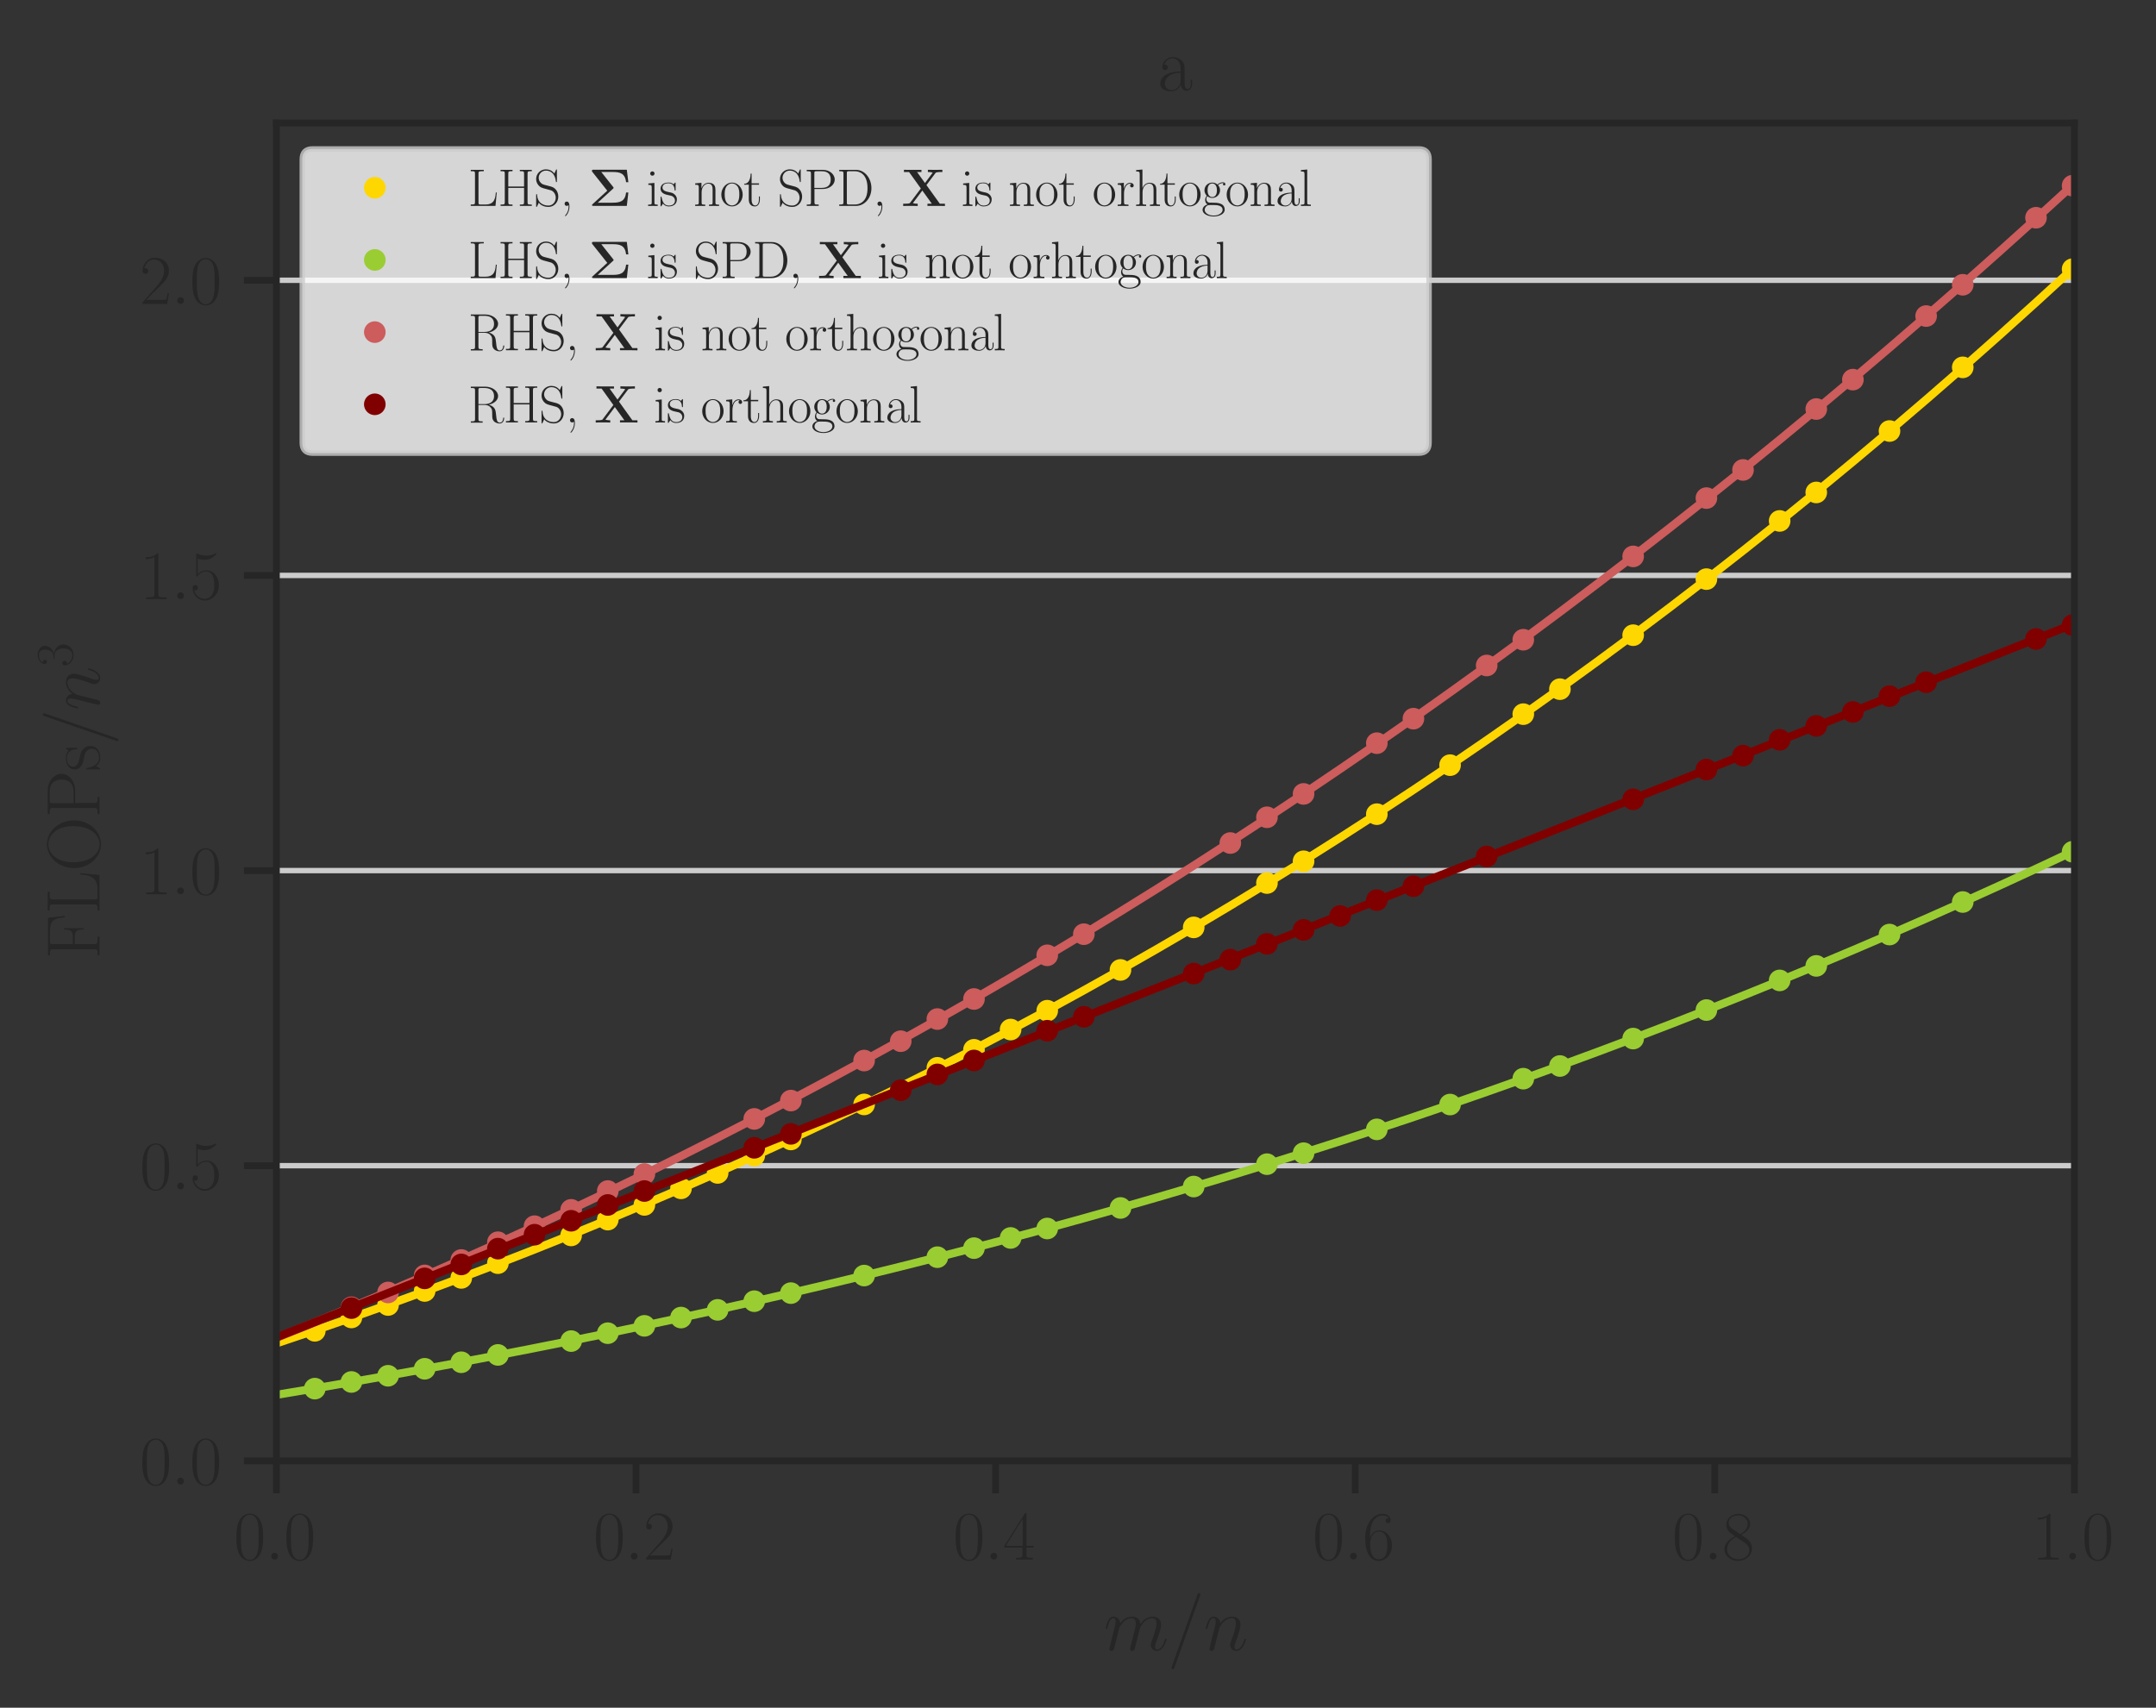 <?xml version="1.0" encoding="utf-8" standalone="no"?>
<!DOCTYPE svg PUBLIC "-//W3C//DTD SVG 1.1//EN"
  "http://www.w3.org/Graphics/SVG/1.1/DTD/svg11.dtd">
<svg height="315.792pt" version="1.1" viewBox="0 0 398.592 315.792" width="398.592pt" xmlns="http://www.w3.org/2000/svg" xmlns:xlink="http://www.w3.org/1999/xlink">
 <rect x="0" y="0" width="398.592" height="315.792" fill="#333333" stroke="none"/>
 <defs>
  <style type="text/css">*{stroke-linecap:butt;stroke-linejoin:round;}</style>
 </defs>
 <g id="figure_1">
  <g id="patch_1">
   <path d="M 0 315.792 
L 398.592 315.792 
L 398.592 0 
L 0 0 
z
" style="fill:none;"/>
  </g>
  <g id="axes_1">
   <g id="patch_2">
    <path d="M 51.096 270.141 
L 383.508 270.141 
L 383.508 22.748 
L 51.096 22.748 
z
" style="fill:none;"/>
   </g>
   <g id="matplotlib.axis_1">
    <g id="xtick_1">
     <g id="line2d_1">
      <defs>
       <path d="M 0 0 
L 0 6 
" id="m4a97eaca4b" style="stroke:#262626;stroke-width:1.25;"/>
      </defs>
      <g>
       <use style="fill:#262626;stroke:#262626;stroke-width:1.25;" x="51.096" xlink:href="#m4a97eaca4b" y="270.141"/>
      </g>
     </g>
     <g id="text_1">
      <!-- $\mathdefault{0.0}$ -->
      <g style="fill:#262626;" transform="translate(43.212 288.393)scale(0.127 -0.127)">
       <defs>
        <path d="M 2688 2025 
C 2688 2416 2682 3080 2413 3591 
C 2176 4039 1798 4198 1466 4198 
C 1158 4198 768 4058 525 3597 
C 269 3118 243 2524 243 2025 
C 243 1661 250 1106 448 619 
C 723 -39 1216 -128 1466 -128 
C 1760 -128 2208 -7 2470 600 
C 2662 1042 2688 1559 2688 2025 
z
M 1466 -26 
C 1056 -26 813 325 723 812 
C 653 1188 653 1738 653 2096 
C 653 2588 653 2997 736 3387 
C 858 3929 1216 4096 1466 4096 
C 1728 4096 2067 3923 2189 3400 
C 2272 3036 2278 2607 2278 2096 
C 2278 1680 2278 1169 2202 792 
C 2067 95 1690 -26 1466 -26 
z
" id="CMR17-30" transform="scale(0.016)"/>
        <path d="M 1178 307 
C 1178 492 1024 619 870 619 
C 685 619 557 466 557 313 
C 557 128 710 0 864 0 
C 1050 0 1178 153 1178 307 
z
" id="CMMI12-3a" transform="scale(0.016)"/>
       </defs>
       <use transform="scale(0.996)" xlink:href="#CMR17-30"/>
       <use transform="translate(45.69 0)scale(0.996)" xlink:href="#CMMI12-3a"/>
       <use transform="translate(72.788 0)scale(0.996)" xlink:href="#CMR17-30"/>
      </g>
     </g>
    </g>
    <g id="xtick_2">
     <g id="line2d_2">
      <g>
       <use style="fill:#262626;stroke:#262626;stroke-width:1.25;" x="117.579" xlink:href="#m4a97eaca4b" y="270.141"/>
      </g>
     </g>
     <g id="text_2">
      <!-- $\mathdefault{0.2}$ -->
      <g style="fill:#262626;" transform="translate(109.695 288.393)scale(0.127 -0.127)">
       <defs>
        <path d="M 2669 989 
L 2554 989 
C 2490 536 2438 459 2413 420 
C 2381 369 1920 369 1830 369 
L 602 369 
C 832 619 1280 1072 1824 1597 
C 2214 1967 2669 2402 2669 3035 
C 2669 3790 2067 4224 1395 4224 
C 691 4224 262 3604 262 3030 
C 262 2780 448 2748 525 2748 
C 589 2748 781 2787 781 3010 
C 781 3207 614 3264 525 3264 
C 486 3264 448 3258 422 3245 
C 544 3790 915 4058 1306 4058 
C 1862 4058 2227 3617 2227 3035 
C 2227 2479 1901 2000 1536 1584 
L 262 146 
L 262 0 
L 2515 0 
L 2669 989 
z
" id="CMR17-32" transform="scale(0.016)"/>
       </defs>
       <use transform="scale(0.996)" xlink:href="#CMR17-30"/>
       <use transform="translate(45.69 0)scale(0.996)" xlink:href="#CMMI12-3a"/>
       <use transform="translate(72.788 0)scale(0.996)" xlink:href="#CMR17-32"/>
      </g>
     </g>
    </g>
    <g id="xtick_3">
     <g id="line2d_3">
      <g>
       <use style="fill:#262626;stroke:#262626;stroke-width:1.25;" x="184.061" xlink:href="#m4a97eaca4b" y="270.141"/>
      </g>
     </g>
     <g id="text_3">
      <!-- $\mathdefault{0.4}$ -->
      <g style="fill:#262626;" transform="translate(176.177 288.393)scale(0.127 -0.127)">
       <defs>
        <path d="M 2150 4122 
C 2150 4256 2144 4256 2029 4256 
L 128 1254 
L 128 1088 
L 1779 1088 
L 1779 457 
C 1779 224 1766 160 1318 160 
L 1197 160 
L 1197 0 
C 1402 0 1747 0 1965 0 
C 2182 0 2528 0 2733 0 
L 2733 160 
L 2611 160 
C 2163 160 2150 224 2150 457 
L 2150 1088 
L 2803 1088 
L 2803 1254 
L 2150 1254 
L 2150 4122 
z
M 1798 3703 
L 1798 1254 
L 256 1254 
L 1798 3703 
z
" id="CMR17-34" transform="scale(0.016)"/>
       </defs>
       <use transform="scale(0.996)" xlink:href="#CMR17-30"/>
       <use transform="translate(45.69 0)scale(0.996)" xlink:href="#CMMI12-3a"/>
       <use transform="translate(72.788 0)scale(0.996)" xlink:href="#CMR17-34"/>
      </g>
     </g>
    </g>
    <g id="xtick_4">
     <g id="line2d_4">
      <g>
       <use style="fill:#262626;stroke:#262626;stroke-width:1.25;" x="250.543" xlink:href="#m4a97eaca4b" y="270.141"/>
      </g>
     </g>
     <g id="text_4">
      <!-- $\mathdefault{0.6}$ -->
      <g style="fill:#262626;" transform="translate(242.659 288.393)scale(0.127 -0.127)">
       <defs>
        <path d="M 678 2176 
C 678 3690 1395 4032 1811 4032 
C 1946 4032 2272 4009 2400 3776 
C 2298 3776 2106 3776 2106 3553 
C 2106 3381 2246 3323 2336 3323 
C 2394 3323 2566 3348 2566 3560 
C 2566 3954 2246 4179 1805 4179 
C 1043 4179 243 3390 243 1984 
C 243 253 966 -128 1478 -128 
C 2099 -128 2688 427 2688 1283 
C 2688 2081 2170 2662 1517 2662 
C 1126 2662 838 2407 678 1960 
L 678 2176 
z
M 1478 25 
C 691 25 691 1200 691 1436 
C 691 1896 909 2560 1504 2560 
C 1613 2560 1926 2560 2138 2120 
C 2253 1870 2253 1609 2253 1289 
C 2253 944 2253 690 2118 434 
C 1978 171 1773 25 1478 25 
z
" id="CMR17-36" transform="scale(0.016)"/>
       </defs>
       <use transform="scale(0.996)" xlink:href="#CMR17-30"/>
       <use transform="translate(45.69 0)scale(0.996)" xlink:href="#CMMI12-3a"/>
       <use transform="translate(72.788 0)scale(0.996)" xlink:href="#CMR17-36"/>
      </g>
     </g>
    </g>
    <g id="xtick_5">
     <g id="line2d_5">
      <g>
       <use style="fill:#262626;stroke:#262626;stroke-width:1.25;" x="317.026" xlink:href="#m4a97eaca4b" y="270.141"/>
      </g>
     </g>
     <g id="text_5">
      <!-- $\mathdefault{0.8}$ -->
      <g style="fill:#262626;" transform="translate(309.142 288.393)scale(0.127 -0.127)">
       <defs>
        <path d="M 1741 2264 
C 2144 2467 2554 2773 2554 3263 
C 2554 3841 1990 4179 1472 4179 
C 890 4179 378 3759 378 3180 
C 378 3021 416 2747 666 2505 
C 730 2442 998 2251 1171 2130 
C 883 1983 211 1634 211 934 
C 211 279 838 -128 1459 -128 
C 2144 -128 2720 362 2720 1010 
C 2720 1590 2330 1857 2074 2029 
L 1741 2264 
z
M 902 2822 
C 851 2854 595 3051 595 3351 
C 595 3739 998 4032 1459 4032 
C 1965 4032 2336 3676 2336 3262 
C 2336 2669 1670 2331 1638 2331 
C 1632 2331 1626 2331 1574 2370 
L 902 2822 
z
M 2080 1519 
C 2176 1449 2483 1240 2483 851 
C 2483 381 2010 25 1472 25 
C 890 25 448 438 448 940 
C 448 1443 838 1862 1280 2060 
L 2080 1519 
z
" id="CMR17-38" transform="scale(0.016)"/>
       </defs>
       <use transform="scale(0.996)" xlink:href="#CMR17-30"/>
       <use transform="translate(45.69 0)scale(0.996)" xlink:href="#CMMI12-3a"/>
       <use transform="translate(72.788 0)scale(0.996)" xlink:href="#CMR17-38"/>
      </g>
     </g>
    </g>
    <g id="xtick_6">
     <g id="line2d_6">
      <g>
       <use style="fill:#262626;stroke:#262626;stroke-width:1.25;" x="383.508" xlink:href="#m4a97eaca4b" y="270.141"/>
      </g>
     </g>
     <g id="text_6">
      <!-- $\mathdefault{1.0}$ -->
      <g style="fill:#262626;" transform="translate(375.624 288.393)scale(0.127 -0.127)">
       <defs>
        <path d="M 1702 4058 
C 1702 4192 1696 4192 1606 4192 
C 1357 3916 979 3827 621 3827 
C 602 3827 570 3827 563 3808 
C 557 3795 557 3782 557 3648 
C 755 3648 1088 3686 1344 3839 
L 1344 461 
C 1344 236 1331 160 781 160 
L 589 160 
L 589 0 
C 896 0 1216 0 1523 0 
C 1830 0 2150 0 2458 0 
L 2458 160 
L 2266 160 
C 1715 160 1702 230 1702 458 
L 1702 4058 
z
" id="CMR17-31" transform="scale(0.016)"/>
       </defs>
       <use transform="scale(0.996)" xlink:href="#CMR17-31"/>
       <use transform="translate(45.69 0)scale(0.996)" xlink:href="#CMMI12-3a"/>
       <use transform="translate(72.788 0)scale(0.996)" xlink:href="#CMR17-30"/>
      </g>
     </g>
    </g>
    <g id="text_7">
     <!-- $m/n$ -->
     <g style="fill:#262626;" transform="translate(204.031 305.155)scale(0.138 -0.138)">
      <defs>
       <path d="M 1318 1871 
C 1331 1910 1491 2229 1728 2433 
C 1894 2586 2112 2689 2362 2689 
C 2618 2689 2707 2497 2707 2242 
C 2707 2203 2707 2076 2630 1775 
L 2470 1118 
C 2419 926 2298 453 2285 383 
C 2259 287 2221 121 2221 96 
C 2221 6 2291 -64 2387 -64 
C 2579 -64 2611 83 2669 313 
L 3053 1839 
C 3066 1890 3398 2689 4102 2689 
C 4358 2689 4448 2497 4448 2242 
C 4448 1884 4198 1188 4058 805 
C 4000 651 3968 568 3968 453 
C 3968 166 4166 -64 4474 -64 
C 5069 -64 5293 875 5293 913 
C 5293 945 5267 971 5229 971 
C 5171 971 5165 952 5133 843 
C 4986 332 4749 64 4493 64 
C 4429 64 4326 64 4326 269 
C 4326 436 4403 640 4429 710 
C 4544 1018 4832 1773 4832 2145 
C 4832 2528 4608 2816 4122 2816 
C 3693 2816 3347 2574 3091 2197 
C 3072 2542 2861 2816 2381 2816 
C 1811 2816 1510 2415 1395 2255 
C 1376 2618 1114 2816 832 2816 
C 646 2816 499 2727 378 2484 
C 262 2254 173 1865 173 1839 
C 173 1814 198 1782 243 1782 
C 294 1782 301 1788 339 1935 
C 435 2312 557 2689 813 2689 
C 960 2689 1011 2586 1011 2395 
C 1011 2254 947 2005 902 1807 
L 723 1118 
C 698 996 627 709 595 594 
C 550 428 480 128 480 96 
C 480 6 550 -64 646 -64 
C 723 -64 813 -26 864 70 
C 877 102 934 326 966 453 
L 1107 1028 
L 1318 1871 
z
" id="CMMI12-6d" transform="scale(0.016)"/>
       <path d="M 2746 4562 
C 2746 4569 2784 4666 2784 4678 
C 2784 4755 2720 4800 2669 4800 
C 2637 4800 2579 4800 2528 4659 
L 384 -1363 
C 384 -1370 346 -1465 346 -1478 
C 346 -1555 410 -1600 461 -1600 
C 499 -1600 557 -1593 602 -1459 
L 2746 4562 
z
" id="CMMI12-3d" transform="scale(0.016)"/>
       <path d="M 1318 1871 
C 1331 1910 1491 2229 1728 2433 
C 1894 2586 2112 2689 2362 2689 
C 2618 2689 2707 2497 2707 2242 
C 2707 1878 2445 1150 2317 805 
C 2259 651 2227 568 2227 453 
C 2227 166 2426 -64 2733 -64 
C 3328 -64 3552 875 3552 913 
C 3552 945 3526 971 3488 971 
C 3430 971 3424 952 3392 843 
C 3245 319 3002 64 2752 64 
C 2688 64 2586 64 2586 269 
C 2586 429 2656 621 2694 710 
C 2822 1063 3091 1780 3091 2145 
C 3091 2528 2867 2816 2381 2816 
C 1811 2816 1510 2415 1395 2255 
C 1376 2618 1114 2816 832 2816 
C 627 2816 486 2695 378 2478 
C 262 2248 173 1865 173 1839 
C 173 1814 198 1782 243 1782 
C 294 1782 301 1788 339 1935 
C 442 2325 557 2689 813 2689 
C 960 2689 1011 2586 1011 2395 
C 1011 2254 947 2005 902 1807 
L 723 1118 
C 698 996 627 709 595 594 
C 550 428 480 128 480 96 
C 480 6 550 -64 646 -64 
C 723 -64 813 -26 864 70 
C 877 102 934 326 966 453 
L 1107 1028 
L 1318 1871 
z
" id="CMMI12-6e" transform="scale(0.016)"/>
      </defs>
      <use transform="scale(0.996)" xlink:href="#CMMI12-6d"/>
      <use transform="translate(85.327 0)scale(0.996)" xlink:href="#CMMI12-3d"/>
      <use transform="translate(134.102 0)scale(0.996)" xlink:href="#CMMI12-6e"/>
     </g>
    </g>
   </g>
   <g id="matplotlib.axis_2">
    <g id="ytick_1">
     <g id="line2d_7">
      <path clip-path="url(#p3b636962d9)" d="M 51.096 270.141 
L 383.508 270.141 
" style="fill:none;stroke:#cccccc;stroke-linecap:round;"/>
     </g>
     <g id="line2d_8">
      <defs>
       <path d="M 0 0 
L -6 0 
" id="m064c29390a" style="stroke:#262626;stroke-width:1.25;"/>
      </defs>
      <g>
       <use style="fill:#262626;stroke:#262626;stroke-width:1.25;" x="51.096" xlink:href="#m064c29390a" y="270.141"/>
      </g>
     </g>
     <g id="text_8">
      <!-- $\mathdefault{0.0}$ -->
      <g style="fill:#262626;" transform="translate(25.828 274.517)scale(0.127 -0.127)">
       <use transform="scale(0.996)" xlink:href="#CMR17-30"/>
       <use transform="translate(45.69 0)scale(0.996)" xlink:href="#CMMI12-3a"/>
       <use transform="translate(72.788 0)scale(0.996)" xlink:href="#CMR17-30"/>
      </g>
     </g>
    </g>
    <g id="ytick_2">
     <g id="line2d_9">
      <path clip-path="url(#p3b636962d9)" d="M 51.096 215.563 
L 383.508 215.563 
" style="fill:none;stroke:#cccccc;stroke-linecap:round;"/>
     </g>
     <g id="line2d_10">
      <g>
       <use style="fill:#262626;stroke:#262626;stroke-width:1.25;" x="51.096" xlink:href="#m064c29390a" y="215.563"/>
      </g>
     </g>
     <g id="text_9">
      <!-- $\mathdefault{0.5}$ -->
      <g style="fill:#262626;" transform="translate(25.828 219.939)scale(0.127 -0.127)">
       <defs>
        <path d="M 730 3692 
C 794 3666 1056 3584 1325 3584 
C 1920 3584 2246 3911 2432 4100 
C 2432 4157 2432 4192 2394 4192 
C 2387 4192 2374 4192 2323 4163 
C 2099 4058 1837 3973 1517 3973 
C 1325 3973 1037 3999 723 4139 
C 653 4171 640 4171 634 4171 
C 602 4171 595 4164 595 4037 
L 595 2203 
C 595 2089 595 2057 659 2057 
C 691 2057 704 2070 736 2114 
C 941 2401 1222 2522 1542 2522 
C 1766 2522 2246 2382 2246 1289 
C 2246 1085 2246 715 2054 421 
C 1894 159 1645 25 1370 25 
C 947 25 518 320 403 814 
C 429 807 480 795 506 795 
C 589 795 749 840 749 1038 
C 749 1210 627 1280 506 1280 
C 358 1280 262 1190 262 1011 
C 262 454 704 -128 1382 -128 
C 2042 -128 2669 440 2669 1264 
C 2669 2030 2170 2624 1549 2624 
C 1222 2624 947 2503 730 2274 
L 730 3692 
z
" id="CMR17-35" transform="scale(0.016)"/>
       </defs>
       <use transform="scale(0.996)" xlink:href="#CMR17-30"/>
       <use transform="translate(45.69 0)scale(0.996)" xlink:href="#CMMI12-3a"/>
       <use transform="translate(72.788 0)scale(0.996)" xlink:href="#CMR17-35"/>
      </g>
     </g>
    </g>
    <g id="ytick_3">
     <g id="line2d_11">
      <path clip-path="url(#p3b636962d9)" d="M 51.096 160.986 
L 383.508 160.986 
" style="fill:none;stroke:#cccccc;stroke-linecap:round;"/>
     </g>
     <g id="line2d_12">
      <g>
       <use style="fill:#262626;stroke:#262626;stroke-width:1.25;" x="51.096" xlink:href="#m064c29390a" y="160.986"/>
      </g>
     </g>
     <g id="text_10">
      <!-- $\mathdefault{1.0}$ -->
      <g style="fill:#262626;" transform="translate(25.828 165.362)scale(0.127 -0.127)">
       <use transform="scale(0.996)" xlink:href="#CMR17-31"/>
       <use transform="translate(45.69 0)scale(0.996)" xlink:href="#CMMI12-3a"/>
       <use transform="translate(72.788 0)scale(0.996)" xlink:href="#CMR17-30"/>
      </g>
     </g>
    </g>
    <g id="ytick_4">
     <g id="line2d_13">
      <path clip-path="url(#p3b636962d9)" d="M 51.096 106.408 
L 383.508 106.408 
" style="fill:none;stroke:#cccccc;stroke-linecap:round;"/>
     </g>
     <g id="line2d_14">
      <g>
       <use style="fill:#262626;stroke:#262626;stroke-width:1.25;" x="51.096" xlink:href="#m064c29390a" y="106.408"/>
      </g>
     </g>
     <g id="text_11">
      <!-- $\mathdefault{1.5}$ -->
      <g style="fill:#262626;" transform="translate(25.828 110.784)scale(0.127 -0.127)">
       <use transform="scale(0.996)" xlink:href="#CMR17-31"/>
       <use transform="translate(45.69 0)scale(0.996)" xlink:href="#CMMI12-3a"/>
       <use transform="translate(72.788 0)scale(0.996)" xlink:href="#CMR17-35"/>
      </g>
     </g>
    </g>
    <g id="ytick_5">
     <g id="line2d_15">
      <path clip-path="url(#p3b636962d9)" d="M 51.096 51.83 
L 383.508 51.83 
" style="fill:none;stroke:#cccccc;stroke-linecap:round;"/>
     </g>
     <g id="line2d_16">
      <g>
       <use style="fill:#262626;stroke:#262626;stroke-width:1.25;" x="51.096" xlink:href="#m064c29390a" y="51.83"/>
      </g>
     </g>
     <g id="text_12">
      <!-- $\mathdefault{2.0}$ -->
      <g style="fill:#262626;" transform="translate(25.828 56.206)scale(0.127 -0.127)">
       <use transform="scale(0.996)" xlink:href="#CMR17-32"/>
       <use transform="translate(45.69 0)scale(0.996)" xlink:href="#CMMI12-3a"/>
       <use transform="translate(72.788 0)scale(0.996)" xlink:href="#CMR17-30"/>
      </g>
     </g>
    </g>
    <g id="text_13">
     <!-- FLOPs/$n^3$ -->
     <g style="fill:#262626;" transform="translate(18.391 177.368)rotate(-90)scale(0.138 -0.138)">
      <defs>
       <path d="M 3482 4325 
L 326 4325 
L 326 4160 
C 768 4160 838 4160 838 3874 
L 838 446 
C 838 160 768 160 326 160 
L 326 0 
C 512 0 870 0 1069 0 
C 1331 0 1638 0 1901 0 
L 1901 160 
L 1760 160 
C 1274 160 1261 223 1261 452 
L 1261 2075 
L 1837 2075 
C 2432 2075 2490 1865 2490 1332 
L 2605 1332 
L 2605 2987 
L 2490 2987 
C 2490 2450 2432 2240 1837 2240 
L 1261 2240 
L 1261 3911 
C 1261 4128 1274 4160 1530 4160 
L 2355 4160 
C 3322 4160 3430 3765 3520 2916 
L 3635 2916 
L 3482 4325 
z
" id="CMR17-46" transform="scale(0.016)"/>
       <path d="M 3469 1615 
L 3354 1615 
C 3302 983 3219 166 2125 166 
L 1530 166 
C 1274 166 1261 197 1261 414 
L 1261 3898 
C 1261 4129 1274 4192 1760 4192 
L 1901 4192 
L 1901 4352 
C 1638 4352 1331 4352 1069 4352 
C 870 4352 512 4352 326 4352 
L 326 4192 
C 768 4192 838 4192 838 3905 
L 838 452 
C 838 166 768 166 326 166 
L 326 0 
L 3315 0 
L 3469 1615 
z
" id="CMR17-4c" transform="scale(0.016)"/>
       <path d="M 4307 2135 
C 4307 3437 3366 4416 2304 4416 
C 1216 4416 294 3424 294 2135 
C 294 845 1229 -128 2298 -128 
C 3392 -128 4307 864 4307 2135 
z
M 2304 -13 
C 1574 -13 781 711 781 2217 
C 781 3716 1651 4301 2298 4301 
C 2976 4301 3821 3698 3821 2217 
C 3821 686 3008 -13 2304 -13 
z
" id="CMR17-4f" transform="scale(0.016)"/>
       <path d="M 1267 2042 
L 2291 2042 
C 3117 2042 3718 2578 3718 3184 
C 3718 3791 3130 4352 2291 4352 
L 333 4352 
L 333 4186 
C 774 4186 845 4186 845 3899 
L 845 446 
C 845 160 774 160 333 160 
L 333 0 
C 518 0 858 0 1056 0 
C 1254 0 1594 0 1779 0 
L 1779 160 
C 1338 160 1267 160 1267 446 
L 1267 2042 
z
M 1254 2176 
L 1254 3938 
C 1254 4155 1267 4186 1523 4186 
L 2170 4186 
C 2995 4186 3232 3714 3232 3184 
C 3232 2604 2950 2176 2170 2176 
L 1254 2176 
z
" id="CMR17-50" transform="scale(0.016)"/>
       <path d="M 1978 2697 
C 1978 2813 1971 2819 1933 2819 
C 1907 2819 1901 2813 1824 2717 
C 1805 2691 1747 2626 1728 2601 
C 1523 2819 1235 2819 1126 2819 
C 416 2819 160 2447 160 2076 
C 160 1498 813 1365 998 1325 
C 1402 1243 1542 1217 1677 1101 
C 1760 1025 1901 884 1901 654 
C 1901 384 1747 38 1158 38 
C 602 38 403 460 288 1021 
C 269 1110 269 1117 218 1117 
C 166 1117 160 1110 160 983 
L 160 63 
C 160 -51 166 -58 205 -58 
C 237 -58 243 -51 275 0 
C 314 57 410 211 448 276 
C 576 103 800 -64 1158 -64 
C 1792 -64 2131 283 2131 784 
C 2131 1112 1958 1285 1875 1362 
C 1683 1561 1459 1606 1190 1657 
C 838 1735 390 1825 390 2217 
C 390 2383 480 2737 1126 2737 
C 1811 2737 1850 2094 1862 1888 
C 1869 1856 1901 1849 1920 1849 
C 1978 1849 1978 1869 1978 1978 
L 1978 2697 
z
" id="CMR17-73" transform="scale(0.016)"/>
       <path d="M 2605 4545 
C 2637 4627 2637 4640 2637 4653 
C 2637 4729 2579 4768 2528 4768 
C 2451 4768 2426 4717 2400 4640 
L 326 -1377 
C 294 -1460 294 -1473 294 -1486 
C 294 -1562 352 -1600 403 -1600 
C 480 -1600 506 -1549 531 -1473 
L 2605 4545 
z
" id="CMR17-2f" transform="scale(0.016)"/>
       <path d="M 1414 2157 
C 1984 2157 2234 1662 2234 1090 
C 2234 320 1824 25 1453 25 
C 1114 25 563 194 390 693 
C 422 680 454 680 486 680 
C 640 680 755 782 755 948 
C 755 1133 614 1216 486 1216 
C 378 1216 211 1165 211 926 
C 211 335 787 -128 1466 -128 
C 2176 -128 2720 430 2720 1085 
C 2720 1707 2208 2157 1600 2227 
C 2086 2328 2554 2756 2554 3329 
C 2554 3820 2048 4179 1472 4179 
C 890 4179 378 3829 378 3329 
C 378 3110 544 3072 627 3072 
C 762 3072 877 3155 877 3321 
C 877 3486 762 3569 627 3569 
C 602 3569 570 3569 544 3557 
C 730 3959 1235 4032 1459 4032 
C 1683 4032 2106 3925 2106 3320 
C 2106 3143 2080 2828 1862 2550 
C 1670 2304 1453 2304 1242 2284 
C 1210 2284 1062 2269 1037 2269 
C 992 2263 966 2257 966 2208 
C 966 2163 973 2157 1101 2157 
L 1414 2157 
z
" id="CMR17-33" transform="scale(0.016)"/>
      </defs>
      <use transform="scale(0.996)" xlink:href="#CMR17-46"/>
      <use transform="translate(59.984 0)scale(0.996)" xlink:href="#CMR17-4c"/>
      <use transform="translate(117.365 0)scale(0.996)" xlink:href="#CMR17-4f"/>
      <use transform="translate(189.08 0)scale(0.996)" xlink:href="#CMR17-50"/>
      <use transform="translate(251.666 0)scale(0.996)" xlink:href="#CMR17-73"/>
      <use transform="translate(287.468 0)scale(0.996)" xlink:href="#CMR17-2f"/>
      <use transform="translate(333.158 0)scale(0.996)" xlink:href="#CMMI12-6e"/>
      <use transform="translate(391.388 36.154)scale(0.697)" xlink:href="#CMR17-33"/>
     </g>
    </g>
   </g>
   <g id="line2d_17">
    <defs>
     <path d="M 0 1.5 
C 0.398 1.5 0.779 1.342 1.061 1.061 
C 1.342 0.779 1.5 0.398 1.5 0 
C 1.5 -0.398 1.342 -0.779 1.061 -1.061 
C 0.779 -1.342 0.398 -1.5 0 -1.5 
C -0.398 -1.5 -0.779 -1.342 -1.061 -1.061 
C -1.342 -0.779 -1.5 -0.398 -1.5 0 
C -1.5 0.398 -1.342 0.779 -1.061 1.061 
C -0.779 1.342 -0.398 1.5 0 1.5 
z
" id="m61357eeca1" style="stroke:#ffd700;"/>
    </defs>
    <g clip-path="url(#p3b636962d9)">
     <use style="fill:#ffd700;stroke:#ffd700;" x="207.147" xlink:href="#m61357eeca1" y="179.361"/>
     <use style="fill:#ffd700;stroke:#ffd700;" x="349.324" xlink:href="#m61357eeca1" y="79.705"/>
     <use style="fill:#ffd700;stroke:#ffd700;" x="159.754" xlink:href="#m61357eeca1" y="204.232"/>
     <use style="fill:#ffd700;stroke:#ffd700;" x="146.213" xlink:href="#m61357eeca1" y="210.709"/>
     <use style="fill:#ffd700;stroke:#ffd700;" x="85.28" xlink:href="#m61357eeca1" y="236.31"/>
     <use style="fill:#ffd700;stroke:#ffd700;" x="268.08" xlink:href="#m61357eeca1" y="141.492"/>
     <use style="fill:#ffd700;stroke:#ffd700;" x="254.539" xlink:href="#m61357eeca1" y="150.557"/>
     <use style="fill:#ffd700;stroke:#ffd700;" x="220.687" xlink:href="#m61357eeca1" y="171.493"/>
     <use style="fill:#ffd700;stroke:#ffd700;" x="315.472" xlink:href="#m61357eeca1" y="107.091"/>
     <use style="fill:#ffd700;stroke:#ffd700;" x="301.931" xlink:href="#m61357eeca1" y="117.459"/>
     <use style="fill:#ffd700;stroke:#ffd700;" x="112.362" xlink:href="#m61357eeca1" y="225.532"/>
     <use style="fill:#ffd700;stroke:#ffd700;" x="64.969" xlink:href="#m61357eeca1" y="243.623"/>
     <use style="fill:#ffd700;stroke:#ffd700;" x="132.673" xlink:href="#m61357eeca1" y="216.9"/>
     <use style="fill:#ffd700;stroke:#ffd700;" x="71.74" xlink:href="#m61357eeca1" y="241.322"/>
     <use style="fill:#ffd700;stroke:#ffd700;" x="193.606" xlink:href="#m61357eeca1" y="186.902"/>
     <use style="fill:#ffd700;stroke:#ffd700;" x="383.176" xlink:href="#m61357eeca1" y="49.774"/>
     <use style="fill:#ffd700;stroke:#ffd700;" x="173.295" xlink:href="#m61357eeca1" y="197.459"/>
     <use style="fill:#ffd700;stroke:#ffd700;" x="125.902" xlink:href="#m61357eeca1" y="219.749"/>
     <use style="fill:#ffd700;stroke:#ffd700;" x="119.132" xlink:href="#m61357eeca1" y="222.812"/>
     <use style="fill:#ffd700;stroke:#ffd700;" x="78.51" xlink:href="#m61357eeca1" y="238.727"/>
     <use style="fill:#ffd700;stroke:#ffd700;" x="58.199" xlink:href="#m61357eeca1" y="246.094"/>
     <use style="fill:#ffd700;stroke:#ffd700;" x="362.865" xlink:href="#m61357eeca1" y="67.931"/>
     <use style="fill:#ffd700;stroke:#ffd700;" x="234.228" xlink:href="#m61357eeca1" y="163.292"/>
     <use style="fill:#ffd700;stroke:#ffd700;" x="240.998" xlink:href="#m61357eeca1" y="159.267"/>
     <use style="fill:#ffd700;stroke:#ffd700;" x="281.62" xlink:href="#m61357eeca1" y="132.062"/>
     <use style="fill:#ffd700;stroke:#ffd700;" x="180.065" xlink:href="#m61357eeca1" y="194.127"/>
     <use style="fill:#ffd700;stroke:#ffd700;" x="186.836" xlink:href="#m61357eeca1" y="190.382"/>
     <use style="fill:#ffd700;stroke:#ffd700;" x="335.783" xlink:href="#m61357eeca1" y="91.064"/>
     <use style="fill:#ffd700;stroke:#ffd700;" x="105.591" xlink:href="#m61357eeca1" y="228.455"/>
     <use style="fill:#ffd700;stroke:#ffd700;" x="288.391" xlink:href="#m61357eeca1" y="127.442"/>
     <use style="fill:#ffd700;stroke:#ffd700;" x="139.443" xlink:href="#m61357eeca1" y="213.693"/>
     <use style="fill:#ffd700;stroke:#ffd700;" x="92.051" xlink:href="#m61357eeca1" y="233.586"/>
     <use style="fill:#ffd700;stroke:#ffd700;" x="329.013" xlink:href="#m61357eeca1" y="96.33"/>
    </g>
   </g>
   <g id="line2d_18">
    <path clip-path="url(#p3b636962d9)" d="M 51.096 248.417 
L 57.88 246.128 
L 64.664 243.781 
L 71.448 241.376 
L 78.232 238.911 
L 85.016 236.385 
L 91.8 233.797 
L 98.584 231.147 
L 105.368 228.432 
L 112.151 225.653 
L 118.935 222.808 
L 125.719 219.896 
L 132.503 216.916 
L 139.287 213.867 
L 146.071 210.748 
L 152.855 207.557 
L 159.639 204.295 
L 166.423 200.96 
L 173.207 197.55 
L 179.991 194.065 
L 186.775 190.504 
L 193.558 186.865 
L 200.342 183.149 
L 207.126 179.352 
L 213.91 175.476 
L 220.694 171.518 
L 227.478 167.477 
L 234.262 163.354 
L 241.046 159.145 
L 247.83 154.851 
L 254.614 150.47 
L 261.398 146.002 
L 268.182 141.445 
L 274.965 136.799 
L 281.749 132.061 
L 288.533 127.232 
L 295.317 122.31 
L 302.101 117.294 
L 308.885 112.184 
L 315.669 106.977 
L 322.453 101.673 
L 329.237 96.272 
L 336.021 90.771 
L 342.805 85.171 
L 349.589 79.469 
L 356.372 73.666 
L 363.156 67.759 
L 369.94 61.748 
L 376.724 55.631 
L 383.508 49.409 
" style="fill:none;stroke:#ffd700;stroke-linecap:round;stroke-width:1.5;"/>
   </g>
   <g id="line2d_19">
    <defs>
     <path d="M 0 1.5 
C 0.398 1.5 0.779 1.342 1.061 1.061 
C 1.342 0.779 1.5 0.398 1.5 0 
C 1.5 -0.398 1.342 -0.779 1.061 -1.061 
C 0.779 -1.342 0.398 -1.5 0 -1.5 
C -0.398 -1.5 -0.779 -1.342 -1.061 -1.061 
C -1.342 -0.779 -1.5 -0.398 -1.5 0 
C -1.5 0.398 -1.342 0.779 -1.061 1.061 
C -0.779 1.342 -0.398 1.5 0 1.5 
z
" id="m1b76210db0" style="stroke:#9acd32;"/>
    </defs>
    <g clip-path="url(#p3b636962d9)">
     <use style="fill:#9acd32;stroke:#9acd32;" x="207.147" xlink:href="#m1b76210db0" y="223.379"/>
     <use style="fill:#9acd32;stroke:#9acd32;" x="349.324" xlink:href="#m1b76210db0" y="172.817"/>
     <use style="fill:#9acd32;stroke:#9acd32;" x="159.754" xlink:href="#m1b76210db0" y="235.877"/>
     <use style="fill:#9acd32;stroke:#9acd32;" x="146.213" xlink:href="#m1b76210db0" y="239.123"/>
     <use style="fill:#9acd32;stroke:#9acd32;" x="85.28" xlink:href="#m1b76210db0" y="251.911"/>
     <use style="fill:#9acd32;stroke:#9acd32;" x="268.08" xlink:href="#m1b76210db0" y="204.252"/>
     <use style="fill:#9acd32;stroke:#9acd32;" x="220.687" xlink:href="#m1b76210db0" y="219.417"/>
     <use style="fill:#9acd32;stroke:#9acd32;" x="254.539" xlink:href="#m1b76210db0" y="208.842"/>
     <use style="fill:#9acd32;stroke:#9acd32;" x="315.472" xlink:href="#m1b76210db0" y="186.78"/>
     <use style="fill:#9acd32;stroke:#9acd32;" x="112.362" xlink:href="#m1b76210db0" y="246.535"/>
     <use style="fill:#9acd32;stroke:#9acd32;" x="301.931" xlink:href="#m1b76210db0" y="192.055"/>
     <use style="fill:#9acd32;stroke:#9acd32;" x="64.969" xlink:href="#m1b76210db0" y="255.555"/>
     <use style="fill:#9acd32;stroke:#9acd32;" x="132.673" xlink:href="#m1b76210db0" y="242.221"/>
     <use style="fill:#9acd32;stroke:#9acd32;" x="193.606" xlink:href="#m1b76210db0" y="227.175"/>
     <use style="fill:#9acd32;stroke:#9acd32;" x="71.74" xlink:href="#m1b76210db0" y="254.409"/>
     <use style="fill:#9acd32;stroke:#9acd32;" x="383.176" xlink:href="#m1b76210db0" y="157.507"/>
     <use style="fill:#9acd32;stroke:#9acd32;" x="173.295" xlink:href="#m1b76210db0" y="232.479"/>
     <use style="fill:#9acd32;stroke:#9acd32;" x="125.902" xlink:href="#m1b76210db0" y="243.645"/>
     <use style="fill:#9acd32;stroke:#9acd32;" x="58.199" xlink:href="#m1b76210db0" y="256.785"/>
     <use style="fill:#9acd32;stroke:#9acd32;" x="119.132" xlink:href="#m1b76210db0" y="245.176"/>
     <use style="fill:#9acd32;stroke:#9acd32;" x="78.51" xlink:href="#m1b76210db0" y="253.116"/>
     <use style="fill:#9acd32;stroke:#9acd32;" x="362.865" xlink:href="#m1b76210db0" y="166.8"/>
     <use style="fill:#9acd32;stroke:#9acd32;" x="234.228" xlink:href="#m1b76210db0" y="215.279"/>
     <use style="fill:#9acd32;stroke:#9acd32;" x="240.998" xlink:href="#m1b76210db0" y="213.246"/>
     <use style="fill:#9acd32;stroke:#9acd32;" x="180.065" xlink:href="#m1b76210db0" y="230.806"/>
     <use style="fill:#9acd32;stroke:#9acd32;" x="281.62" xlink:href="#m1b76210db0" y="199.471"/>
     <use style="fill:#9acd32;stroke:#9acd32;" x="186.836" xlink:href="#m1b76210db0" y="228.924"/>
     <use style="fill:#9acd32;stroke:#9acd32;" x="335.783" xlink:href="#m1b76210db0" y="178.614"/>
     <use style="fill:#9acd32;stroke:#9acd32;" x="105.591" xlink:href="#m1b76210db0" y="247.994"/>
     <use style="fill:#9acd32;stroke:#9acd32;" x="288.391" xlink:href="#m1b76210db0" y="197.126"/>
     <use style="fill:#9acd32;stroke:#9acd32;" x="139.443" xlink:href="#m1b76210db0" y="240.616"/>
     <use style="fill:#9acd32;stroke:#9acd32;" x="92.051" xlink:href="#m1b76210db0" y="250.553"/>
     <use style="fill:#9acd32;stroke:#9acd32;" x="329.013" xlink:href="#m1b76210db0" y="181.299"/>
    </g>
   </g>
   <g id="line2d_20">
    <path clip-path="url(#p3b636962d9)" d="M 51.096 257.942 
L 57.88 256.803 
L 64.664 255.634 
L 71.448 254.436 
L 78.232 253.208 
L 85.016 251.949 
L 91.8 250.659 
L 98.584 249.337 
L 105.368 247.982 
L 112.151 246.595 
L 118.935 245.174 
L 125.719 243.718 
L 132.503 242.228 
L 139.287 240.703 
L 146.071 239.142 
L 152.855 237.544 
L 159.639 235.909 
L 166.423 234.236 
L 173.207 232.525 
L 179.991 230.776 
L 186.775 228.986 
L 193.558 227.157 
L 200.342 225.287 
L 207.126 223.377 
L 213.91 221.424 
L 220.694 219.429 
L 227.478 217.391 
L 234.262 215.309 
L 241.046 213.183 
L 247.83 211.013 
L 254.614 208.797 
L 261.398 206.536 
L 268.182 204.228 
L 274.965 201.873 
L 281.749 199.47 
L 288.533 197.019 
L 295.317 194.52 
L 302.101 191.971 
L 308.885 189.372 
L 315.669 186.722 
L 322.453 184.022 
L 329.237 181.269 
L 336.021 178.465 
L 342.805 175.607 
L 349.589 172.697 
L 356.372 169.732 
L 363.156 166.712 
L 369.94 163.637 
L 376.724 160.507 
L 383.508 157.32 
" style="fill:none;stroke:#9acd32;stroke-linecap:round;stroke-width:1.5;"/>
   </g>
   <g id="line2d_21">
    <defs>
     <path d="M 0 1.5 
C 0.398 1.5 0.779 1.342 1.061 1.061 
C 1.342 0.779 1.5 0.398 1.5 0 
C 1.5 -0.398 1.342 -0.779 1.061 -1.061 
C 0.779 -1.342 0.398 -1.5 0 -1.5 
C -0.398 -1.5 -0.779 -1.342 -1.061 -1.061 
C -1.342 -0.779 -1.5 -0.398 -1.5 0 
C -1.5 0.398 -1.342 0.779 -1.061 1.061 
C -0.779 1.342 -0.398 1.5 0 1.5 
z
" id="m09c59b5431" style="stroke:#cd5c5c;"/>
    </defs>
    <g clip-path="url(#p3b636962d9)">
     <use style="fill:#cd5c5c;stroke:#cd5c5c;" x="139.443" xlink:href="#m09c59b5431" y="206.91"/>
     <use style="fill:#cd5c5c;stroke:#cd5c5c;" x="301.931" xlink:href="#m09c59b5431" y="102.889"/>
     <use style="fill:#cd5c5c;stroke:#cd5c5c;" x="159.754" xlink:href="#m09c59b5431" y="196.117"/>
     <use style="fill:#cd5c5c;stroke:#cd5c5c;" x="240.998" xlink:href="#m09c59b5431" y="146.81"/>
     <use style="fill:#cd5c5c;stroke:#cd5c5c;" x="180.065" xlink:href="#m09c59b5431" y="184.736"/>
     <use style="fill:#cd5c5c;stroke:#cd5c5c;" x="356.094" xlink:href="#m09c59b5431" y="58.445"/>
     <use style="fill:#cd5c5c;stroke:#cd5c5c;" x="119.132" xlink:href="#m09c59b5431" y="217.105"/>
     <use style="fill:#cd5c5c;stroke:#cd5c5c;" x="64.969" xlink:href="#m09c59b5431" y="241.741"/>
     <use style="fill:#cd5c5c;stroke:#cd5c5c;" x="200.376" xlink:href="#m09c59b5431" y="172.75"/>
     <use style="fill:#cd5c5c;stroke:#cd5c5c;" x="261.309" xlink:href="#m09c59b5431" y="132.896"/>
     <use style="fill:#cd5c5c;stroke:#cd5c5c;" x="98.821" xlink:href="#m09c59b5431" y="226.748"/>
     <use style="fill:#cd5c5c;stroke:#cd5c5c;" x="322.243" xlink:href="#m09c59b5431" y="86.902"/>
     <use style="fill:#cd5c5c;stroke:#cd5c5c;" x="85.28" xlink:href="#m09c59b5431" y="232.998"/>
     <use style="fill:#cd5c5c;stroke:#cd5c5c;" x="78.51" xlink:href="#m09c59b5431" y="235.848"/>
     <use style="fill:#cd5c5c;stroke:#cd5c5c;" x="281.62" xlink:href="#m09c59b5431" y="118.298"/>
     <use style="fill:#cd5c5c;stroke:#cd5c5c;" x="105.591" xlink:href="#m09c59b5431" y="223.724"/>
     <use style="fill:#cd5c5c;stroke:#cd5c5c;" x="383.176" xlink:href="#m09c59b5431" y="34.336"/>
     <use style="fill:#cd5c5c;stroke:#cd5c5c;" x="335.783" xlink:href="#m09c59b5431" y="75.64"/>
     <use style="fill:#cd5c5c;stroke:#cd5c5c;" x="274.85" xlink:href="#m09c59b5431" y="123.064"/>
     <use style="fill:#cd5c5c;stroke:#cd5c5c;" x="362.865" xlink:href="#m09c59b5431" y="52.66"/>
     <use style="fill:#cd5c5c;stroke:#cd5c5c;" x="193.606" xlink:href="#m09c59b5431" y="176.656"/>
     <use style="fill:#cd5c5c;stroke:#cd5c5c;" x="342.554" xlink:href="#m09c59b5431" y="70.2"/>
     <use style="fill:#cd5c5c;stroke:#cd5c5c;" x="173.295" xlink:href="#m09c59b5431" y="188.445"/>
     <use style="fill:#cd5c5c;stroke:#cd5c5c;" x="254.539" xlink:href="#m09c59b5431" y="137.429"/>
     <use style="fill:#cd5c5c;stroke:#cd5c5c;" x="146.213" xlink:href="#m09c59b5431" y="203.519"/>
     <use style="fill:#cd5c5c;stroke:#cd5c5c;" x="71.74" xlink:href="#m09c59b5431" y="239.006"/>
     <use style="fill:#cd5c5c;stroke:#cd5c5c;" x="234.228" xlink:href="#m09c59b5431" y="151.132"/>
     <use style="fill:#cd5c5c;stroke:#cd5c5c;" x="166.525" xlink:href="#m09c59b5431" y="192.539"/>
     <use style="fill:#cd5c5c;stroke:#cd5c5c;" x="376.405" xlink:href="#m09c59b5431" y="40.263"/>
     <use style="fill:#cd5c5c;stroke:#cd5c5c;" x="112.362" xlink:href="#m09c59b5431" y="220.248"/>
     <use style="fill:#cd5c5c;stroke:#cd5c5c;" x="315.472" xlink:href="#m09c59b5431" y="92.109"/>
     <use style="fill:#cd5c5c;stroke:#cd5c5c;" x="227.458" xlink:href="#m09c59b5431" y="155.893"/>
     <use style="fill:#cd5c5c;stroke:#cd5c5c;" x="92.051" xlink:href="#m09c59b5431" y="229.714"/>
    </g>
   </g>
   <g id="line2d_22">
    <path clip-path="url(#p3b636962d9)" d="M 51.096 247.408 
L 57.88 244.653 
L 64.664 241.841 
L 71.448 238.972 
L 78.232 236.044 
L 85.016 233.059 
L 91.8 230.014 
L 98.584 226.909 
L 105.368 223.744 
L 112.151 220.517 
L 118.935 217.229 
L 125.719 213.879 
L 132.503 210.465 
L 139.287 206.987 
L 146.071 203.446 
L 152.855 199.839 
L 159.639 196.167 
L 166.423 192.428 
L 173.207 188.622 
L 179.991 184.749 
L 186.775 180.808 
L 193.558 176.798 
L 200.342 172.718 
L 207.126 168.568 
L 213.91 164.348 
L 220.694 160.056 
L 227.478 155.691 
L 234.262 151.255 
L 241.046 146.744 
L 247.83 142.16 
L 254.614 137.502 
L 261.398 132.767 
L 268.182 127.957 
L 274.965 123.071 
L 281.749 118.107 
L 288.533 113.065 
L 295.317 107.945 
L 302.101 102.746 
L 308.885 97.467 
L 315.669 92.107 
L 322.453 86.667 
L 329.237 81.144 
L 336.021 75.54 
L 342.805 69.852 
L 349.589 64.081 
L 356.372 58.225 
L 363.156 52.285 
L 369.94 46.259 
L 376.724 40.146 
L 383.508 33.947 
" style="fill:none;stroke:#cd5c5c;stroke-linecap:round;stroke-width:1.5;"/>
   </g>
   <g id="line2d_23">
    <defs>
     <path d="M 0 1.5 
C 0.398 1.5 0.779 1.342 1.061 1.061 
C 1.342 0.779 1.5 0.398 1.5 0 
C 1.5 -0.398 1.342 -0.779 1.061 -1.061 
C 0.779 -1.342 0.398 -1.5 0 -1.5 
C -0.398 -1.5 -0.779 -1.342 -1.061 -1.061 
C -1.342 -0.779 -1.5 -0.398 -1.5 0 
C -1.5 0.398 -1.342 0.779 -1.061 1.061 
C -0.779 1.342 -0.398 1.5 0 1.5 
z
" id="me473d0ae43" style="stroke:#800000;"/>
    </defs>
    <g clip-path="url(#p3b636962d9)">
     <use style="fill:#800000;stroke:#800000;" x="139.443" xlink:href="#me473d0ae43" y="212.253"/>
     <use style="fill:#800000;stroke:#800000;" x="180.065" xlink:href="#me473d0ae43" y="196.1"/>
     <use style="fill:#800000;stroke:#800000;" x="200.376" xlink:href="#me473d0ae43" y="188.023"/>
     <use style="fill:#800000;stroke:#800000;" x="376.405" xlink:href="#me473d0ae43" y="118.164"/>
     <use style="fill:#800000;stroke:#800000;" x="315.472" xlink:href="#me473d0ae43" y="142.309"/>
     <use style="fill:#800000;stroke:#800000;" x="261.309" xlink:href="#me473d0ae43" y="163.877"/>
     <use style="fill:#800000;stroke:#800000;" x="335.783" xlink:href="#me473d0ae43" y="134.233"/>
     <use style="fill:#800000;stroke:#800000;" x="240.998" xlink:href="#me473d0ae43" y="171.954"/>
     <use style="fill:#800000;stroke:#800000;" x="78.51" xlink:href="#me473d0ae43" y="236.399"/>
     <use style="fill:#800000;stroke:#800000;" x="356.094" xlink:href="#me473d0ae43" y="126.157"/>
     <use style="fill:#800000;stroke:#800000;" x="220.687" xlink:href="#me473d0ae43" y="180.03"/>
     <use style="fill:#800000;stroke:#800000;" x="98.821" xlink:href="#me473d0ae43" y="228.322"/>
     <use style="fill:#800000;stroke:#800000;" x="105.591" xlink:href="#me473d0ae43" y="225.745"/>
     <use style="fill:#800000;stroke:#800000;" x="119.132" xlink:href="#me473d0ae43" y="220.246"/>
     <use style="fill:#800000;stroke:#800000;" x="85.28" xlink:href="#me473d0ae43" y="233.821"/>
     <use style="fill:#800000;stroke:#800000;" x="234.228" xlink:href="#me473d0ae43" y="174.532"/>
     <use style="fill:#800000;stroke:#800000;" x="342.554" xlink:href="#me473d0ae43" y="131.655"/>
     <use style="fill:#800000;stroke:#800000;" x="64.969" xlink:href="#me473d0ae43" y="241.898"/>
     <use style="fill:#800000;stroke:#800000;" x="254.539" xlink:href="#me473d0ae43" y="166.455"/>
     <use style="fill:#800000;stroke:#800000;" x="322.243" xlink:href="#me473d0ae43" y="139.732"/>
     <use style="fill:#800000;stroke:#800000;" x="274.85" xlink:href="#me473d0ae43" y="158.379"/>
     <use style="fill:#800000;stroke:#800000;" x="301.931" xlink:href="#me473d0ae43" y="147.808"/>
     <use style="fill:#800000;stroke:#800000;" x="166.525" xlink:href="#me473d0ae43" y="201.599"/>
     <use style="fill:#800000;stroke:#800000;" x="146.213" xlink:href="#me473d0ae43" y="209.675"/>
     <use style="fill:#800000;stroke:#800000;" x="173.295" xlink:href="#me473d0ae43" y="198.678"/>
     <use style="fill:#800000;stroke:#800000;" x="193.606" xlink:href="#me473d0ae43" y="190.601"/>
     <use style="fill:#800000;stroke:#800000;" x="383.176" xlink:href="#me473d0ae43" y="115.586"/>
     <use style="fill:#800000;stroke:#800000;" x="329.013" xlink:href="#me473d0ae43" y="136.811"/>
     <use style="fill:#800000;stroke:#800000;" x="247.769" xlink:href="#me473d0ae43" y="169.376"/>
     <use style="fill:#800000;stroke:#800000;" x="349.324" xlink:href="#me473d0ae43" y="128.734"/>
     <use style="fill:#800000;stroke:#800000;" x="227.458" xlink:href="#me473d0ae43" y="177.453"/>
     <use style="fill:#800000;stroke:#800000;" x="92.051" xlink:href="#me473d0ae43" y="230.9"/>
     <use style="fill:#800000;stroke:#800000;" x="112.362" xlink:href="#me473d0ae43" y="222.824"/>
    </g>
   </g>
   <g id="line2d_24">
    <path clip-path="url(#p3b636962d9)" d="M 51.096 247.31 
L 57.88 244.617 
L 64.664 241.923 
L 71.448 239.23 
L 78.232 236.536 
L 85.016 233.843 
L 91.8 231.149 
L 98.584 228.456 
L 105.368 225.762 
L 112.151 223.068 
L 118.935 220.375 
L 125.719 217.681 
L 132.503 214.988 
L 139.287 212.294 
L 146.071 209.601 
L 152.855 206.907 
L 159.639 204.214 
L 166.423 201.52 
L 173.207 198.826 
L 179.991 196.133 
L 186.775 193.439 
L 193.558 190.746 
L 200.342 188.052 
L 207.126 185.359 
L 213.91 182.665 
L 220.694 179.972 
L 227.478 177.278 
L 234.262 174.585 
L 241.046 171.891 
L 247.83 169.197 
L 254.614 166.504 
L 261.398 163.81 
L 268.182 161.117 
L 274.965 158.423 
L 281.749 155.73 
L 288.533 153.036 
L 295.317 150.343 
L 302.101 147.649 
L 308.885 144.955 
L 315.669 142.262 
L 322.453 139.568 
L 329.237 136.875 
L 336.021 134.181 
L 342.805 131.488 
L 349.589 128.794 
L 356.372 126.101 
L 363.156 123.407 
L 369.94 120.714 
L 376.724 118.02 
L 383.508 115.326 
" style="fill:none;stroke:#800000;stroke-linecap:round;stroke-width:1.5;"/>
   </g>
   <g id="patch_3">
    <path d="M 51.096 270.141 
L 51.096 22.748 
" style="fill:none;stroke:#262626;stroke-linecap:square;stroke-linejoin:miter;stroke-width:1.25;"/>
   </g>
   <g id="patch_4">
    <path d="M 383.508 270.141 
L 383.508 22.748 
" style="fill:none;stroke:#262626;stroke-linecap:square;stroke-linejoin:miter;stroke-width:1.25;"/>
   </g>
   <g id="patch_5">
    <path d="M 51.096 270.141 
L 383.508 270.141 
" style="fill:none;stroke:#262626;stroke-linecap:square;stroke-linejoin:miter;stroke-width:1.25;"/>
   </g>
   <g id="patch_6">
    <path d="M 51.096 22.748 
L 383.508 22.748 
" style="fill:none;stroke:#262626;stroke-linecap:square;stroke-linejoin:miter;stroke-width:1.25;"/>
   </g>
   <g id="text_14">
    <!-- a -->
    <g style="fill:#262626;" transform="translate(213.937 16.748)scale(0.138 -0.138)">
     <defs>
      <path d="M 2304 1653 
C 2304 2072 2304 2294 2035 2543 
C 1798 2752 1523 2816 1306 2816 
C 800 2816 435 2407 435 1971 
C 435 1728 627 1728 666 1728 
C 749 1728 896 1778 896 1954 
C 896 2112 774 2181 666 2181 
C 640 2181 608 2174 589 2168 
C 723 2592 1069 2714 1293 2714 
C 1613 2714 1965 2429 1965 1885 
L 1965 1600 
C 1587 1600 1133 1549 774 1357 
C 371 1133 256 813 256 570 
C 256 77 832 -64 1171 -64 
C 1523 -64 1850 139 1990 511 
C 2003 233 2182 -18 2464 -18 
C 2598 -18 2938 70 2938 567 
L 2938 920 
L 2822 920 
L 2822 562 
C 2822 178 2650 128 2566 128 
C 2304 128 2304 458 2304 738 
L 2304 1653 
z
M 1965 870 
C 1965 317 1568 38 1216 38 
C 896 38 646 275 646 570 
C 646 761 730 1100 1101 1305 
C 1408 1478 1760 1504 1965 1504 
L 1965 870 
z
" id="CMR17-61" transform="scale(0.016)"/>
     </defs>
     <use transform="scale(0.996)" xlink:href="#CMR17-61"/>
    </g>
   </g>
   <g id="legend_1">
    <g id="patch_7">
     <path d="M 57.8 83.801 
L 262.287 83.801 
Q 264.202 83.801 264.202 81.885 
L 264.202 29.452 
Q 264.202 27.536 262.287 27.536 
L 57.8 27.536 
Q 55.885 27.536 55.885 29.452 
L 55.885 81.885 
Q 55.885 83.801 57.8 83.801 
z
" style="fill:#ffffff;opacity:0.8;stroke:#cccccc;stroke-linejoin:miter;"/>
    </g>
    <g id="line2d_25"/>
    <g id="line2d_26">
     <g>
      <use style="fill:#ffd700;stroke:#ffd700;" x="69.293" xlink:href="#m61357eeca1" y="34.719"/>
     </g>
    </g>
    <g id="text_15">
     <!-- LHS, $\boldsymbol{\Sigma}$ is not SPD, $\mathbf{X}$ is not orhtogonal -->
     <g style="fill:#262626;" transform="translate(86.532 38.071)scale(0.096 -0.096)">
      <defs>
       <path d="M 3590 3905 
C 3590 4192 3661 4192 4102 4192 
L 4102 4352 
C 3917 4352 3578 4352 3379 4352 
C 3181 4352 2842 4352 2656 4352 
L 2656 4192 
C 3098 4192 3168 4192 3168 3904 
L 3168 2341 
L 1261 2341 
L 1261 3904 
C 1261 4192 1331 4192 1773 4192 
L 1773 4352 
C 1587 4352 1248 4352 1050 4352 
C 851 4352 512 4352 326 4352 
L 326 4192 
C 768 4192 838 4192 838 3905 
L 838 447 
C 838 160 768 160 326 160 
L 326 0 
C 512 0 851 0 1050 0 
C 1248 0 1587 0 1773 0 
L 1773 160 
C 1331 160 1261 160 1261 446 
L 1261 2176 
L 3168 2176 
L 3168 446 
C 3168 160 3098 160 2656 160 
L 2656 0 
C 2842 0 3181 0 3379 0 
C 3578 0 3917 0 4102 0 
L 4102 160 
C 3661 160 3590 160 3590 447 
L 3590 3905 
z
" id="CMR17-48" transform="scale(0.016)"/>
       <path d="M 2803 4290 
C 2803 4404 2797 4411 2758 4411 
C 2720 4411 2707 4385 2682 4328 
L 2490 3907 
C 2246 4257 1875 4416 1472 4416 
C 819 4416 294 3901 294 3253 
C 294 3056 339 2776 557 2510 
C 794 2218 1018 2167 1530 2033 
C 1722 1982 2042 1899 2106 1874 
C 2470 1722 2662 1341 2662 985 
C 2662 527 2336 38 1779 38 
C 1094 38 454 419 410 1311 
C 403 1413 397 1419 352 1419 
C 301 1419 294 1413 294 1285 
L 294 -1 
C 294 -115 301 -122 339 -122 
C 384 -122 397 -90 486 108 
C 493 127 493 140 614 381 
C 934 -39 1472 -128 1779 -128 
C 2477 -128 2970 451 2970 1124 
C 2970 1454 2848 1708 2778 1823 
C 2509 2230 2221 2306 1914 2382 
C 1869 2402 1856 2402 1498 2490 
C 1152 2579 1005 2624 845 2796 
C 666 2992 602 3196 602 3399 
C 602 3812 934 4263 1478 4263 
C 2157 4263 2579 3786 2675 2993 
C 2694 2878 2701 2872 2746 2872 
C 2803 2872 2803 2891 2803 2999 
L 2803 4290 
z
" id="CMR17-53" transform="scale(0.016)"/>
       <path d="M 1011 102 
C 1024 45 1024 25 1024 -77 
C 1024 -463 896 -817 627 -1139 
C 595 -1170 595 -1183 595 -1197 
C 595 -1222 621 -1248 646 -1248 
C 685 -1248 1126 -799 1126 -87 
C 1126 124 1101 522 800 522 
C 659 522 538 427 538 261 
C 538 96 659 0 800 0 
C 877 0 960 32 1011 102 
z
" id="CMR17-2c" transform="scale(0.016)"/>
       <path d="M 2944 2077 
C 2995 2129 3014 2141 3014 2186 
C 3014 2205 3014 2218 2963 2281 
L 1523 4096 
L 2886 4096 
C 3814 4096 4390 3937 4525 2861 
L 4794 2861 
L 4608 4371 
L 582 4371 
C 403 4371 397 4346 397 4166 
L 2246 1836 
L 467 204 
C 442 178 397 133 397 96 
C 397 0 499 0 582 0 
L 4608 0 
L 4794 1620 
L 4525 1620 
C 4397 517 3770 384 2861 384 
L 1094 384 
L 2944 2077 
z
" id="CMBX12-6" transform="scale(0.016)"/>
       <path d="M 992 3909 
C 992 4049 877 4170 730 4170 
C 589 4170 467 4056 467 3909 
C 467 3769 582 3648 730 3648 
C 870 3648 992 3763 992 3909 
z
M 243 2706 
L 243 2541 
C 602 2541 653 2502 653 2197 
L 653 427 
C 653 184 627 153 218 153 
L 218 -13 
C 371 0 646 0 806 0 
C 960 0 1222 0 1370 -13 
L 1370 153 
C 992 153 979 191 979 420 
L 979 2776 
L 243 2706 
z
" id="CMR17-69" transform="scale(0.016)"/>
       <path d="M 2656 1933 
C 2656 2259 2592 2790 1837 2790 
C 1331 2790 1069 2400 973 2144 
L 966 2144 
L 966 2790 
L 211 2720 
L 211 2554 
C 589 2554 646 2515 646 2208 
L 646 428 
C 646 184 621 153 211 153 
L 211 -13 
C 365 0 646 0 813 0 
C 979 0 1267 0 1421 -13 
L 1421 153 
C 1011 153 986 178 986 428 
L 986 1658 
C 986 2247 1344 2688 1792 2688 
C 2266 2688 2317 2266 2317 1958 
L 2317 428 
C 2317 184 2291 153 1882 153 
L 1882 -13 
C 2035 0 2317 0 2483 0 
C 2650 0 2938 0 3091 -13 
L 3091 153 
C 2682 153 2656 178 2656 428 
L 2656 1933 
z
" id="CMR17-6e" transform="scale(0.016)"/>
       <path d="M 2758 1356 
C 2758 2176 2163 2816 1466 2816 
C 768 2816 173 2176 173 1356 
C 173 551 768 -64 1466 -64 
C 2163 -64 2758 551 2758 1356 
z
M 1466 51 
C 1165 51 909 230 762 480 
C 602 767 582 1126 582 1408 
C 582 1677 595 2010 762 2298 
C 890 2509 1139 2714 1466 2714 
C 1754 2714 1997 2554 2150 2330 
C 2349 2029 2349 1607 2349 1408 
C 2349 1158 2336 775 2163 467 
C 1984 173 1709 51 1466 51 
z
" id="CMR17-6f" transform="scale(0.016)"/>
       <path d="M 966 2560 
L 1862 2560 
L 1862 2725 
L 966 2725 
L 966 3904 
L 851 3904 
C 838 3245 614 2668 70 2668 
L 70 2560 
L 627 2560 
L 627 771 
C 627 650 627 -64 1370 -64 
C 1747 -64 1965 306 1965 777 
L 1965 1140 
L 1850 1140 
L 1850 783 
C 1850 344 1677 51 1408 51 
C 1222 51 966 178 966 758 
L 966 2560 
z
" id="CMR17-74" transform="scale(0.016)"/>
       <path d="M 333 4352 
L 333 4186 
C 774 4186 845 4186 845 3900 
L 845 452 
C 845 166 774 166 333 166 
L 333 0 
L 2368 0 
C 3398 0 4224 943 4224 2141 
C 4224 3346 3411 4352 2368 4352 
L 333 4352 
z
M 1523 166 
C 1267 166 1254 197 1254 414 
L 1254 3938 
C 1254 4155 1267 4186 1523 4186 
L 2240 4186 
C 2771 4186 3750 3874 3750 2141 
C 3750 1242 3488 879 3366 707 
C 3213 510 2848 166 2240 166 
L 1523 166 
z
" id="CMR17-44" transform="scale(0.016)"/>
       <path d="M 3008 2514 
L 4090 3957 
C 4154 4040 4179 4053 4390 4072 
C 4557 4091 4582 4091 4768 4091 
L 4934 4091 
L 4934 4365 
C 4787 4352 4275 4352 4096 4352 
C 3898 4352 3341 4352 3181 4365 
L 3181 4091 
C 3258 4091 3571 4091 3763 4014 
L 2829 2763 
L 1875 4091 
L 2406 4091 
L 2406 4352 
C 2176 4352 1574 4352 1312 4352 
C 1094 4352 461 4352 288 4365 
L 288 4091 
L 909 4091 
L 2330 2105 
L 1043 388 
C 986 311 966 292 742 272 
C 582 260 550 260 371 260 
L 198 260 
L 198 -13 
C 346 0 864 0 1043 0 
C 1242 0 1792 0 1952 -13 
L 1952 260 
C 1882 260 1555 260 1370 337 
L 2509 1856 
L 3661 260 
L 3130 260 
L 3130 0 
C 3334 0 3974 0 4218 0 
C 4422 0 5082 0 5242 -13 
L 5242 260 
L 4627 260 
L 3008 2514 
z
" id="CMBX12-58" transform="scale(0.016)"/>
       <path d="M 960 1497 
C 960 2112 1222 2688 1702 2688 
C 1747 2688 1792 2682 1837 2662 
C 1837 2662 1696 2617 1696 2452 
C 1696 2298 1818 2234 1914 2234 
C 1990 2234 2131 2279 2131 2458 
C 2131 2663 1926 2790 1709 2790 
C 1222 2790 1011 2317 947 2093 
L 941 2093 
L 941 2790 
L 198 2720 
L 198 2554 
C 576 2554 634 2515 634 2208 
L 634 428 
C 634 184 608 153 198 153 
L 198 -13 
C 352 0 646 0 813 0 
C 998 0 1325 0 1498 -13 
L 1498 153 
C 1037 153 960 153 960 440 
L 960 1497 
z
" id="CMR17-72" transform="scale(0.016)"/>
       <path d="M 2656 1933 
C 2656 2259 2592 2790 1837 2790 
C 1312 2790 1056 2368 979 2157 
L 973 2157 
L 973 4396 
L 211 4326 
L 211 4160 
C 589 4160 646 4122 646 3817 
L 646 426 
C 646 184 621 153 211 153 
L 211 -13 
C 365 0 646 0 813 0 
C 979 0 1267 0 1421 -13 
L 1421 153 
C 1011 153 986 178 986 428 
L 986 1658 
C 986 2247 1344 2688 1792 2688 
C 2266 2688 2317 2266 2317 1958 
L 2317 428 
C 2317 184 2291 153 1882 153 
L 1882 -13 
C 2035 0 2317 0 2483 0 
C 2650 0 2938 0 3091 -13 
L 3091 153 
C 2682 153 2656 178 2656 428 
L 2656 1933 
z
" id="CMR17-68" transform="scale(0.016)"/>
       <path d="M 710 1164 
C 832 1068 1043 960 1299 960 
C 1805 960 2240 1357 2240 1888 
C 2240 2054 2189 2310 1997 2509 
C 2176 2692 2438 2752 2586 2752 
C 2611 2752 2650 2752 2682 2734 
C 2656 2728 2598 2703 2598 2605 
C 2598 2527 2656 2471 2739 2471 
C 2835 2471 2886 2533 2886 2614 
C 2886 2731 2790 2854 2586 2854 
C 2330 2854 2106 2738 1926 2580 
C 1734 2753 1504 2816 1299 2816 
C 794 2816 358 2419 358 1888 
C 358 1522 570 1292 634 1228 
C 442 1004 442 743 442 711 
C 442 545 506 302 723 168 
C 390 85 128 -169 128 -486 
C 128 -943 736 -1280 1466 -1280 
C 2170 -1280 2803 -956 2803 -479 
C 2803 384 1856 384 1363 384 
C 1216 384 954 384 922 391 
C 723 423 589 602 589 826 
C 589 883 589 1024 710 1164 
z
M 1299 1068 
C 736 1068 736 1760 736 1889 
C 736 2016 736 2708 1299 2708 
C 1862 2708 1862 2016 1862 1889 
C 1862 1760 1862 1068 1299 1068 
z
M 1466 -1171 
C 826 -1171 384 -835 384 -486 
C 384 -289 493 -105 634 -4 
C 794 104 858 104 1293 104 
C 1818 104 2547 104 2547 -486 
C 2547 -835 2106 -1171 1466 -1171 
z
" id="CMR17-67" transform="scale(0.016)"/>
       <path d="M 979 4396 
L 218 4326 
L 218 4160 
C 595 4160 653 4122 653 3817 
L 653 426 
C 653 184 627 153 218 153 
L 218 -13 
C 371 0 653 0 813 0 
C 979 0 1261 0 1414 -13 
L 1414 153 
C 1005 153 979 178 979 426 
L 979 4396 
z
" id="CMR17-6c" transform="scale(0.016)"/>
      </defs>
      <use transform="scale(0.996)" xlink:href="#CMR17-4c"/>
      <use transform="translate(57.381 0)scale(0.996)" xlink:href="#CMR17-48"/>
      <use transform="translate(126.454 0)scale(0.996)" xlink:href="#CMR17-53"/>
      <use transform="translate(177.349 0)scale(0.996)" xlink:href="#CMR17-2c"/>
      <use transform="translate(232.296 0)scale(0.996)" xlink:href="#CMBX12-6"/>
      <use transform="translate(343.319 0)scale(0.996)" xlink:href="#CMR17-69"/>
      <use transform="translate(368.19 0)scale(0.996)" xlink:href="#CMR17-73"/>
      <use transform="translate(434.067 0)scale(0.996)" xlink:href="#CMR17-6e"/>
      <use transform="translate(484.962 0)scale(0.996)" xlink:href="#CMR17-6f"/>
      <use transform="translate(530.653 0)scale(0.996)" xlink:href="#CMR17-74"/>
      <use transform="translate(596.01 0)scale(0.996)" xlink:href="#CMR17-53"/>
      <use transform="translate(646.905 0)scale(0.996)" xlink:href="#CMR17-50"/>
      <use transform="translate(709.491 0)scale(0.996)" xlink:href="#CMR17-44"/>
      <use transform="translate(779.885 0)scale(0.996)" xlink:href="#CMR17-2c"/>
      <use transform="translate(834.832 0)scale(0.996)" xlink:href="#CMBX12-58"/>
      <use transform="translate(949.544 0)scale(0.996)" xlink:href="#CMR17-69"/>
      <use transform="translate(974.415 0)scale(0.996)" xlink:href="#CMR17-73"/>
      <use transform="translate(1040.293 0)scale(0.996)" xlink:href="#CMR17-6e"/>
      <use transform="translate(1091.188 0)scale(0.996)" xlink:href="#CMR17-6f"/>
      <use transform="translate(1136.878 0)scale(0.996)" xlink:href="#CMR17-74"/>
      <use transform="translate(1202.235 0)scale(0.996)" xlink:href="#CMR17-6f"/>
      <use transform="translate(1247.926 0)scale(0.996)" xlink:href="#CMR17-72"/>
      <use transform="translate(1283.206 0)scale(0.996)" xlink:href="#CMR17-68"/>
      <use transform="translate(1331.499 0)scale(0.996)" xlink:href="#CMR17-74"/>
      <use transform="translate(1366.78 0)scale(0.996)" xlink:href="#CMR17-6f"/>
      <use transform="translate(1412.471 0)scale(0.996)" xlink:href="#CMR17-67"/>
      <use transform="translate(1458.161 0)scale(0.996)" xlink:href="#CMR17-6f"/>
      <use transform="translate(1503.852 0)scale(0.996)" xlink:href="#CMR17-6e"/>
      <use transform="translate(1554.747 0)scale(0.996)" xlink:href="#CMR17-61"/>
      <use transform="translate(1600.437 0)scale(0.996)" xlink:href="#CMR17-6c"/>
     </g>
    </g>
    <g id="line2d_27"/>
    <g id="line2d_28">
     <g>
      <use style="fill:#9acd32;stroke:#9acd32;" x="69.293" xlink:href="#m1b76210db0" y="48.067"/>
     </g>
    </g>
    <g id="text_16">
     <!-- LHS, $\boldsymbol{\Sigma}$ is SPD, $\mathbf{X}$ is not orhtogonal -->
     <g style="fill:#262626;" transform="translate(86.532 51.419)scale(0.096 -0.096)">
      <use transform="scale(0.996)" xlink:href="#CMR17-4c"/>
      <use transform="translate(57.381 0)scale(0.996)" xlink:href="#CMR17-48"/>
      <use transform="translate(126.454 0)scale(0.996)" xlink:href="#CMR17-53"/>
      <use transform="translate(177.349 0)scale(0.996)" xlink:href="#CMR17-2c"/>
      <use transform="translate(232.296 0)scale(0.996)" xlink:href="#CMBX12-6"/>
      <use transform="translate(343.319 0)scale(0.996)" xlink:href="#CMR17-69"/>
      <use transform="translate(368.19 0)scale(0.996)" xlink:href="#CMR17-73"/>
      <use transform="translate(434.067 0)scale(0.996)" xlink:href="#CMR17-53"/>
      <use transform="translate(484.962 0)scale(0.996)" xlink:href="#CMR17-50"/>
      <use transform="translate(547.549 0)scale(0.996)" xlink:href="#CMR17-44"/>
      <use transform="translate(617.942 0)scale(0.996)" xlink:href="#CMR17-2c"/>
      <use transform="translate(672.889 0)scale(0.996)" xlink:href="#CMBX12-58"/>
      <use transform="translate(787.602 0)scale(0.996)" xlink:href="#CMR17-69"/>
      <use transform="translate(812.473 0)scale(0.996)" xlink:href="#CMR17-73"/>
      <use transform="translate(878.35 0)scale(0.996)" xlink:href="#CMR17-6e"/>
      <use transform="translate(929.245 0)scale(0.996)" xlink:href="#CMR17-6f"/>
      <use transform="translate(974.936 0)scale(0.996)" xlink:href="#CMR17-74"/>
      <use transform="translate(1040.293 0)scale(0.996)" xlink:href="#CMR17-6f"/>
      <use transform="translate(1085.983 0)scale(0.996)" xlink:href="#CMR17-72"/>
      <use transform="translate(1121.264 0)scale(0.996)" xlink:href="#CMR17-68"/>
      <use transform="translate(1169.557 0)scale(0.996)" xlink:href="#CMR17-74"/>
      <use transform="translate(1204.837 0)scale(0.996)" xlink:href="#CMR17-6f"/>
      <use transform="translate(1250.528 0)scale(0.996)" xlink:href="#CMR17-67"/>
      <use transform="translate(1296.218 0)scale(0.996)" xlink:href="#CMR17-6f"/>
      <use transform="translate(1341.909 0)scale(0.996)" xlink:href="#CMR17-6e"/>
      <use transform="translate(1392.804 0)scale(0.996)" xlink:href="#CMR17-61"/>
      <use transform="translate(1438.495 0)scale(0.996)" xlink:href="#CMR17-6c"/>
     </g>
    </g>
    <g id="line2d_29"/>
    <g id="line2d_30">
     <g>
      <use style="fill:#cd5c5c;stroke:#cd5c5c;" x="69.293" xlink:href="#m09c59b5431" y="61.415"/>
     </g>
    </g>
    <g id="text_17">
     <!-- RHS, $\mathbf{X}$ is not orthogonal -->
     <g style="fill:#262626;" transform="translate(86.532 64.767)scale(0.096 -0.096)">
      <defs>
       <path d="M 2509 2146 
C 3117 2268 3629 2676 3629 3186 
C 3629 3785 2950 4326 2054 4326 
L 333 4326 
L 333 4160 
C 774 4160 845 4160 845 3873 
L 845 415 
C 845 128 774 128 333 128 
L 333 -26 
C 518 -26 851 -26 1050 -26 
C 1248 -26 1581 -26 1766 -26 
L 1766 128 
C 1325 128 1254 128 1254 417 
L 1254 2112 
L 2003 2112 
C 2368 2112 2573 1964 2662 1881 
C 2918 1632 2918 1459 2918 1024 
C 2918 595 2918 377 3110 160 
C 3354 -102 3680 -128 3821 -128 
C 4294 -128 4365 396 4365 503 
C 4365 540 4365 585 4307 585 
C 4256 585 4250 547 4250 522 
C 4218 112 4032 -26 3834 -26 
C 3482 -26 3443 375 3405 764 
C 3386 898 3373 993 3360 1133 
C 3322 1452 3270 1917 2509 2146 
z
M 1984 2214 
L 1254 2214 
L 1254 3913 
C 1254 4129 1267 4160 1523 4160 
L 1990 4160 
C 2522 4160 3142 3977 3142 3190 
C 3142 2372 2464 2214 1984 2214 
z
" id="CMR17-52" transform="scale(0.016)"/>
      </defs>
      <use transform="scale(0.996)" xlink:href="#CMR17-52"/>
      <use transform="translate(67.791 0)scale(0.996)" xlink:href="#CMR17-48"/>
      <use transform="translate(136.864 0)scale(0.996)" xlink:href="#CMR17-53"/>
      <use transform="translate(187.759 0)scale(0.996)" xlink:href="#CMR17-2c"/>
      <use transform="translate(242.706 0)scale(0.996)" xlink:href="#CMBX12-58"/>
      <use transform="translate(357.418 0)scale(0.996)" xlink:href="#CMR17-69"/>
      <use transform="translate(382.289 0)scale(0.996)" xlink:href="#CMR17-73"/>
      <use transform="translate(448.167 0)scale(0.996)" xlink:href="#CMR17-6e"/>
      <use transform="translate(499.062 0)scale(0.996)" xlink:href="#CMR17-6f"/>
      <use transform="translate(544.752 0)scale(0.996)" xlink:href="#CMR17-74"/>
      <use transform="translate(610.109 0)scale(0.996)" xlink:href="#CMR17-6f"/>
      <use transform="translate(655.8 0)scale(0.996)" xlink:href="#CMR17-72"/>
      <use transform="translate(691.08 0)scale(0.996)" xlink:href="#CMR17-74"/>
      <use transform="translate(726.361 0)scale(0.996)" xlink:href="#CMR17-68"/>
      <use transform="translate(777.257 0)scale(0.996)" xlink:href="#CMR17-6f"/>
      <use transform="translate(822.947 0)scale(0.996)" xlink:href="#CMR17-67"/>
      <use transform="translate(868.638 0)scale(0.996)" xlink:href="#CMR17-6f"/>
      <use transform="translate(914.328 0)scale(0.996)" xlink:href="#CMR17-6e"/>
      <use transform="translate(965.223 0)scale(0.996)" xlink:href="#CMR17-61"/>
      <use transform="translate(1010.914 0)scale(0.996)" xlink:href="#CMR17-6c"/>
     </g>
    </g>
    <g id="line2d_31"/>
    <g id="line2d_32">
     <g>
      <use style="fill:#800000;stroke:#800000;" x="69.293" xlink:href="#me473d0ae43" y="74.763"/>
     </g>
    </g>
    <g id="text_18">
     <!-- RHS, $\mathbf{X}$ is orthogonal -->
     <g style="fill:#262626;" transform="translate(86.532 78.115)scale(0.096 -0.096)">
      <use transform="scale(0.996)" xlink:href="#CMR17-52"/>
      <use transform="translate(67.791 0)scale(0.996)" xlink:href="#CMR17-48"/>
      <use transform="translate(136.864 0)scale(0.996)" xlink:href="#CMR17-53"/>
      <use transform="translate(187.759 0)scale(0.996)" xlink:href="#CMR17-2c"/>
      <use transform="translate(242.706 0)scale(0.996)" xlink:href="#CMBX12-58"/>
      <use transform="translate(357.418 0)scale(0.996)" xlink:href="#CMR17-69"/>
      <use transform="translate(382.289 0)scale(0.996)" xlink:href="#CMR17-73"/>
      <use transform="translate(448.167 0)scale(0.996)" xlink:href="#CMR17-6f"/>
      <use transform="translate(493.857 0)scale(0.996)" xlink:href="#CMR17-72"/>
      <use transform="translate(529.138 0)scale(0.996)" xlink:href="#CMR17-74"/>
      <use transform="translate(564.419 0)scale(0.996)" xlink:href="#CMR17-68"/>
      <use transform="translate(615.314 0)scale(0.996)" xlink:href="#CMR17-6f"/>
      <use transform="translate(661.005 0)scale(0.996)" xlink:href="#CMR17-67"/>
      <use transform="translate(706.695 0)scale(0.996)" xlink:href="#CMR17-6f"/>
      <use transform="translate(752.385 0)scale(0.996)" xlink:href="#CMR17-6e"/>
      <use transform="translate(803.281 0)scale(0.996)" xlink:href="#CMR17-61"/>
      <use transform="translate(848.971 0)scale(0.996)" xlink:href="#CMR17-6c"/>
     </g>
    </g>
   </g>
  </g>
 </g>
 <defs>
  <clipPath id="p3b636962d9">
   <rect height="247.394" width="332.412" x="51.096" y="22.748"/>
  </clipPath>
 </defs>
</svg>
